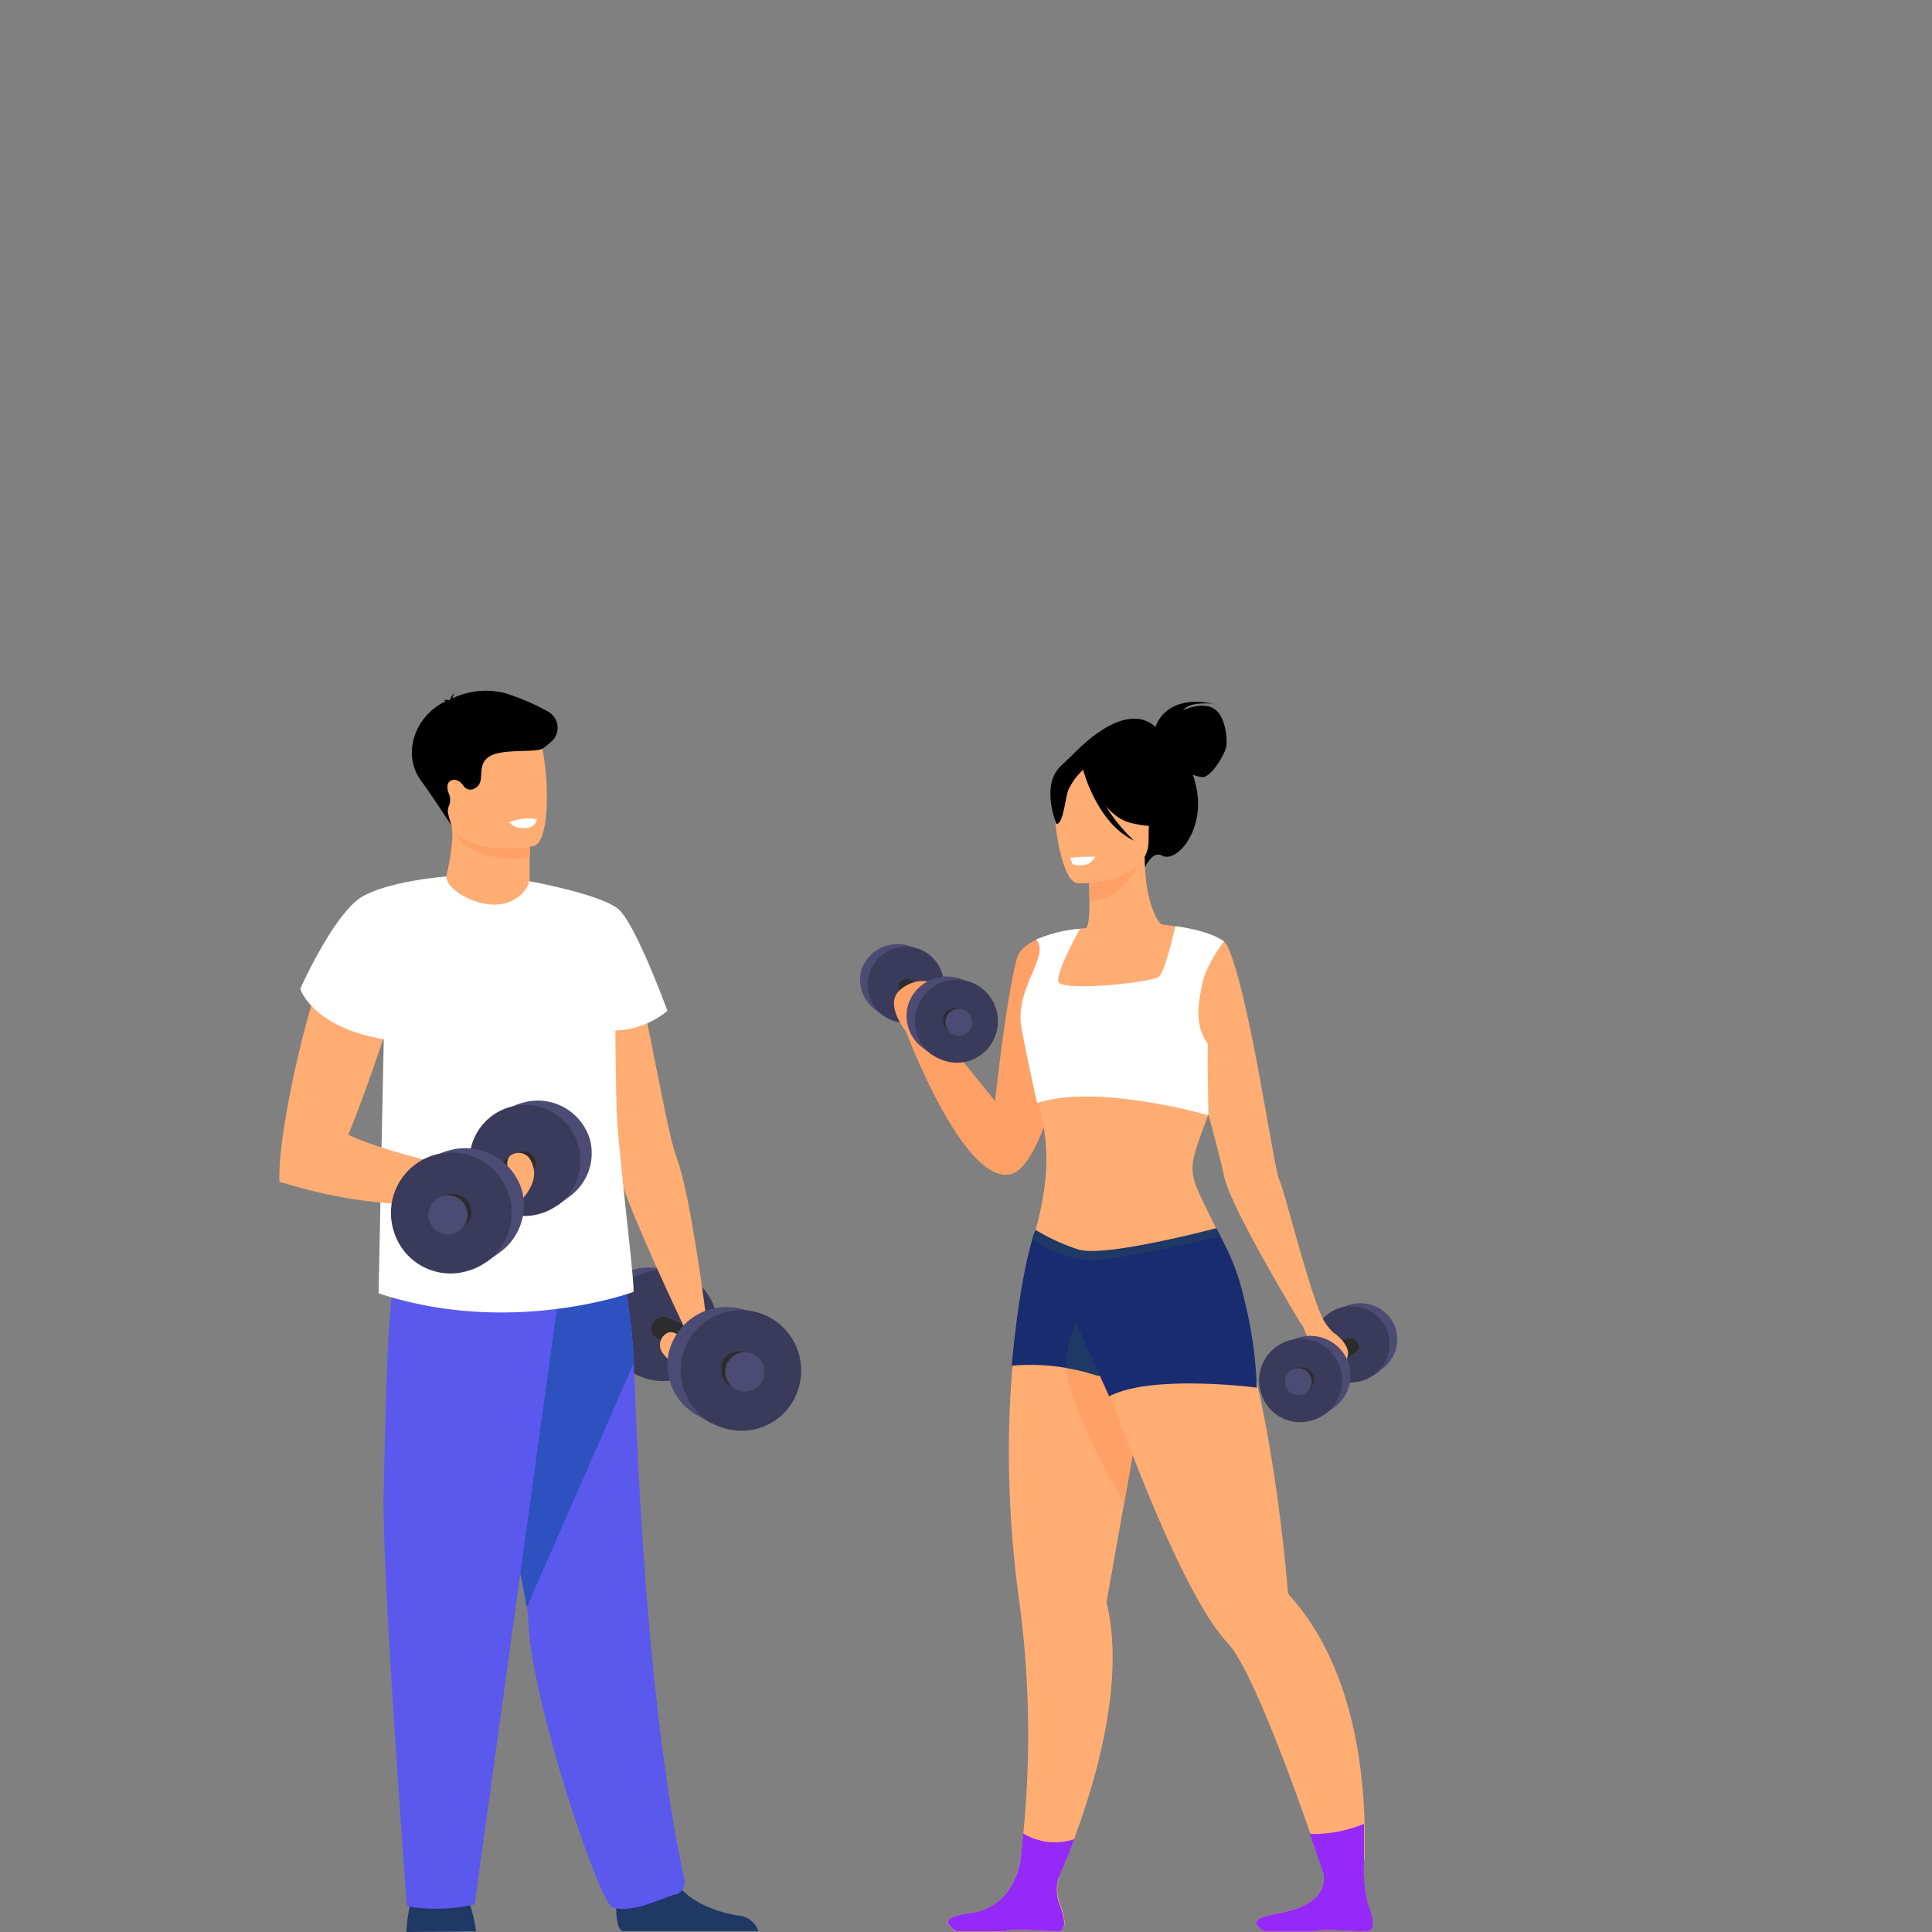 <svg xmlns="http://www.w3.org/2000/svg" viewBox="0 0 220 220"><rect x="0" y="0" width="220" height="220" fill="#808080" stroke="none"/><g id="OBJECTS"><path d="M67.77,149.43a6.19,6.19,0,0,1,7.17-5,6.46,6.46,0,0,1,2.4.88l1.42.82-.14.22a6,6,0,0,1,1.61,5,6.19,6.19,0,0,1-7.17,5l-.64-.13-.13.21-1.61-1h0a6.07,6.07,0,0,1-2.91-6.11" style="fill:#4c4b73"/><path d="M81.57,152.17a6.31,6.31,0,1,0-7.17,5,6.19,6.19,0,0,0,7.17-5" style="fill:#3a3a5b"/><path d="M74.18,151.26A1.4,1.4,0,0,1,75.94,150c.39.1,11.14,5.33,11.14,5.33l-1.87,2.9-10.52-5.94a1.15,1.15,0,0,1-.51-1" style="fill:#2c2c2c"/><path d="M80.79,154.94c-.16,0-3.54,1.6-5.26-.78a1.53,1.53,0,0,1,.57-2.42c.58-.22,1.54.45,1.91.84.63.63,2.78,2.36,2.78,2.36" style="fill:#ffad73"/><path d="M70.84,219.9c-1.15-.7-.5-5.93-.5-5.93s5.34-4.27,6.08-1,5.07,4.74,7.55,5.15a2.63,2.63,0,0,1,2.39,1.78Z" style="fill:#1f3866"/><path d="M76.89,215.71c-1.75.55-5.08,2.25-7.2,1.45-1.37-.51-9-22.66-9.53-32.35A16.47,16.47,0,0,0,60,183c-.06-.35-.12-.72-.19-1.12-.71-3.91-2.25-10.13-3.79-16.4-2.07-8.47-4.12-17.05-4.06-20.25C52,139,70.71,144,70.71,144a66.42,66.42,0,0,1,1.47,11.19c0,.48,0,1,.07,1.46.5,14.87,1.9,40,5.69,57.41a1.5,1.5,0,0,1-1,1.7" style="fill:#5b58ee"/><path d="M53.8,143.74,56,165.52c1.54,6.27,3.08,12.49,3.79,16.4.07.4.13.77.19,1.12l12.22-27.9a73.65,73.65,0,0,0-1-8.59c-.1-.59-.2-1.09-.28-1.49-.15-.72-.24-1.11-.24-1.11Z" style="fill:#2e51c0"/><path d="M61.81,102.23s6.26.22,8.59,3,5.12,22.59,6.67,26.65,3.41,18.34,3.41,18.88l-2.51.5s-7-14.73-7.57-18S62.22,114,62.27,112.86s-.46-10.63-.46-10.63" style="fill:#ffad73"/><path d="M46.1,109.69A2.64,2.64,0,0,0,42.36,107c-2.39,1.12-5,2.68-5.81,4.39-1.56,3.33-5,17.82-4.72,23.21a9.16,9.16,0,0,0,5-.11c2.07-.89,9.06-23,9.06-23Z" style="fill:#ffad73"/><path d="M54.21,219.93a15.89,15.89,0,0,0-1.1-4.11c-.76-1.54-5.64-.56-5.64-.56s-1,.84-1.19,4.74Z" style="fill:#1f3866"/><path d="M63.93,145.29l-9.88,71.56a19.23,19.23,0,0,1-7.71.21S43.45,179,43.69,169.8s.4-22.19,1.47-25.11c1.68-4.59,18.77.6,18.77.6" style="fill:#5b58ee"/><path d="M60.31,98.93v.93s.25,2.9-3.32,3.32-6.27-1.13-6.18-3.37a26,26,0,0,0,.7-4.35,9.92,9.92,0,0,0-.13-1.74l6.92-.14,2,.33Z" style="fill:#ffad73"/><path d="M60.34,93.91v3.64c-2.64,1-8-.66-8.44-2.79l6.4-1.18Z" style="fill:#ffa166"/><path d="M50.85,92.61c.81,4.32,6.38,4.17,8.79,3.9.68-.07,1.1-.16,1.1-.16.77-.2,1.19-1.41,1.39-3,.4-3.13-.1-7.71-.63-8.88-.79-1.76-2.29-3.67-7.9-2.29s-3.78,4.87-2.75,10.41" style="fill:#ffad73"/><path d="M58,93.63s.46.81,2,.65a1.18,1.18,0,0,0,1.13-1,5.82,5.82,0,0,0-3.17.36" style="fill:#fff"/><path d="M70.07,117.35A9.81,9.81,0,0,0,76,115.11s-3.6-9.88-5.58-11.58-10.06-3.17-10.06-3.17l-.12-.06h0c0,.9-1.41,2.55-3.59,2.7-2.59.16-5.82-1.7-5.82-3.19,0,0-6.16.44-9.44,2.21s-7.2,10.58-7.2,10.58,1.33,4.34,9.51,5.74l-.59,28.93c15.1,5,29-.15,29-.15.32,0-1.79-16.58-1.89-20.67-.07-2.66-.12-5.68-.15-9.1" style="fill:#fff"/><path d="M62.88,84.36A2.11,2.11,0,0,0,62.36,81a26.37,26.37,0,0,0-4.92-2.09,8.87,8.87,0,0,0-5.92.61,1.52,1.52,0,0,1,.24-.59,1.29,1.29,0,0,0-.5.74s-.07.06,0,.07a1.69,1.69,0,0,0-.81,0s.22,0,.3.11l0,0c-3.69,1.78-4.92,6.15-2.84,9,1.28,1.74,3.58,5.28,3.58,5.28A7.47,7.47,0,0,1,51,92.44a1.45,1.45,0,0,1,.13-.68,1.82,1.82,0,0,0,0-1.34c-.25-.63-.31-1.28.23-1.54s1.11.14,1.42.61a.94.94,0,0,0,1.13.36l0,0c1.56-.65.26-2.47,1.62-3.57s5-.53,6.19-1a7.34,7.34,0,0,0,1.14-.91"/><path d="M76.08,154.39a6.75,6.75,0,0,1,7.8-5.46,7.12,7.12,0,0,1,2.61,1l1.55.88-.15.25a6.48,6.48,0,0,1,1.74,5.49,6.73,6.73,0,0,1-7.8,5.46l-.69-.15-.14.23-1.75-1h0a6.6,6.6,0,0,1-3.17-6.64" style="fill:#4c4b73"/><path d="M91.1,157.37a6.86,6.86,0,1,0-7.8,5.45,6.74,6.74,0,0,0,7.8-5.45" style="fill:#3a3a5b"/><path d="M82.07,155.68a2.18,2.18,0,0,1,2.53-1.77,2.24,2.24,0,0,1,.85.32l.5.28,0,.08a2.09,2.09,0,0,1,.57,1.79,2.18,2.18,0,0,1-2.53,1.77l-.23-.05,0,.08-.57-.34h0a2.13,2.13,0,0,1-1-2.16" style="fill:#2c2c2c"/><path d="M87,156.65a2.23,2.23,0,1,0-2.54,1.77A2.19,2.19,0,0,0,87,156.65" style="fill:#4c4b73"/><path d="M31.83,134.55A55.19,55.19,0,0,0,56,136.72v-2.89s-15.08-3-18-5.64c0,0-5.31,2.22-6.14,6.36" style="fill:#ffad73"/><path d="M67.19,129.8a6.2,6.2,0,0,0-7.67-4.23,6.46,6.46,0,0,0-2.29,1.13l-1.32,1,.16.21a6,6,0,0,0-1.06,5.2,6.38,6.38,0,0,0,8.27,4l.16.19,1.5-1.11h0a6.09,6.09,0,0,0,2.25-6.38" style="fill:#4c4b73"/><path d="M53.75,134a6.31,6.31,0,1,1,7.66,4.23A6.19,6.19,0,0,1,53.75,134" style="fill:#3a3a5b"/><path d="M61,132.29a1.41,1.41,0,0,0-1.89-1.09c-.38.15-10.52,6.49-10.52,6.49l2.17,2.68,9.84-7a1.14,1.14,0,0,0,.4-1.06" style="fill:#2c2c2c"/><path d="M58.8,137.24c.05-.15,3-2.43,1.68-5a1.53,1.53,0,0,0-2.42-.59c-.46.42-.29,1.58-.12,2.09.29.84.86,3.54.86,3.54" style="fill:#ffad73"/><path d="M59.45,135.61a6.74,6.74,0,0,0-8.34-4.6,7,7,0,0,0-2.49,1.23l-1.44,1,.17.23a6.52,6.52,0,0,0-1.15,5.65,6.73,6.73,0,0,0,8.33,4.6c.23-.06.45-.13.67-.21l.17.21L57,142.55h0a6.62,6.62,0,0,0,2.45-6.94" style="fill:#4c4b73"/><path d="M44.83,140.16a6.87,6.87,0,1,1,8.33,4.59,6.74,6.74,0,0,1-8.33-4.59" style="fill:#3a3a5b"/><path d="M53.63,137.53a2.2,2.2,0,0,0-2.71-1.5,2.56,2.56,0,0,0-.81.4l-.47.34.06.08a2.09,2.09,0,0,0-.37,1.83,2.18,2.18,0,0,0,2.7,1.49l.22-.07,0,.07.53-.39h0a2.13,2.13,0,0,0,.8-2.25" style="fill:#2c2c2c"/><path d="M48.88,139a2.23,2.23,0,1,1,2.71,1.5,2.19,2.19,0,0,1-2.71-1.5" style="fill:#4c4b73"/><path d="M124,105.67s-7.4.43-8.21,3.48c-1.28,4.88-2.48,16.24-2.48,16.24l-7.46-9.26-2.69,1.29s6.37,17.12,11.75,16.33S124,105.67,124,105.67" style="fill:#ffa166"/><path d="M131.57,82.81s1-3.86,6.63-2.66c0,0-2.71-.34-3.46.71,0,0,2.15-1,3.5-.16s1.57,3.6,1.37,4.44-1.69,3.36-2.68,3.36a4.54,4.54,0,0,1-2.15-.87Z"/><path d="M121.37,86.79s7.18-8.63,11-3.11c0,0,2.83,1.18,3.86,6s-2.23,8.67-3.92,7.74c-1.09-.59-1.91,1.31-1.91,1.31Z"/><path d="M123.63,105.71s2.64,1.39,4.64.84,4.28-1.14,4.25-1.15c-.8-.16-2.18-3.07-2.17-7.78l-.36.07-6.07,1.2s.14,1.91.14,3.71c0,1.51-.08,2.94-.43,3.11" style="fill:#ffad73"/><path d="M123.92,98.89s.14,1.91.14,3.71c3.4-.1,5.2-3.2,5.93-4.91Z" style="fill:#ffa166"/><path d="M130.62,97a18,18,0,0,0,2.21-5.22c.3-1.72-.57-8.09-7-7.17a8.62,8.62,0,0,0-3.6,1.36c-1.39.94-3.4,3-1.16,8.52l.59,1.88Z"/><path d="M122.79,100.59s8,.14,8-4.87,1-8.36-4.09-8.66-6.13,1.61-6.54,3.28.49,10.09,2.59,10.25" style="fill:#ffad73"/><path d="M123.08,86.94s2.2,5.87,5.58,6.74,4.84,0,4.84,0A9.5,9.5,0,0,1,130.38,88s-5.64-3.85-7.3-1"/><path d="M123.63,87.41a7.27,7.27,0,0,0-2,2.59c-.4,1.28-.58,3.9-1.34,3.81,0,0-1.66-4,.2-6.25s3.19-.15,3.19-.15"/><path d="M117.42,141.78c4.09-13.07-.39-15.91,0-22.44s5.49-13.57,5.49-13.57a77.79,77.79,0,0,1,9.35-.41c2.86.2,7.76,9.1,6.54,17.32a15.78,15.78,0,0,1-.75,3c-1.51,4.16-2.28,5.86-2.25,7.43,0,2,1.4,3.78,4.22,10.1,1.56,3.49-26.8,11.91-22.63-1.44" style="fill:#ffad73"/><path d="M128,171.18c-1.14,6.44-2,11.27-2,11.27,2.13,8.73-1.07,19.93-3.71,27-.61,1.61-1.18,3-1.66,4.1h0l0,0h0a.42.42,0,0,1,0,.1h0c-.69,1.59-1.16,2.52-1.16,2.52l-3.89.18s.3-1.68.63-4.5v0c.1-.91.21-1.94.32-3.08a114.81,114.81,0,0,0-.38-25.8c-3.38-23.76,1.08-39.68,1.08-39.68l14.29,4.61.67.21c-1.27,6.74-2.91,15.89-4.17,23.06" style="fill:#ffad73"/><path d="M132.09,105.24s6.87.71,7.68,2.48c2.59,5.71,5.18,25,5.91,26.65s2.93,11,4.82,15.56l-2.41.73s-8-13.21-8.68-16.65-4.7-17.42-4.7-17.42Z" style="fill:#ffad73"/><path d="M137.51,121l.09,6a62.42,62.42,0,0,0-10.83-2,32.83,32.83,0,0,0-4.08-.12,17.17,17.17,0,0,0-4.59.72s-.89-3.86-1.77-8.45c0-.16-.06-.32-.08-.49-.51-4.36,3.36-7.92,1.74-9.67a15.64,15.64,0,0,1,5-1.23s-2.71,4.78-2.47,6,10.73.12,11.46-.55,1.87-5.74,1.87-5.74,3.71.41,5.53,1.73a15.91,15.91,0,0,0-2,3.37,8.48,8.48,0,0,0-.52,1.67c-.28,1.5-1,4.36.67,6.61Z" style="fill:#fff"/><path d="M130.72,155.72c-1.27,6.73-1.46,8.29-2.72,15.46-7.84-13.69-6.69-17.27-6.69-17.27Z" style="fill:#ffa166"/><path d="M155.33,211.73c0,.25,0,.49,0,.73-.11,2.29-.3,3.69-.3,3.69l-3.76-1.3s-.17-.54-.49-1.47c-.12-.38-.27-.83-.44-1.33h0c-.31-.91-.69-2-1.11-3.21-2.55-7.32-6.9-19.05-9.43-21.75-7.24-7.71-17.9-41.36-17.9-41.36l14.4-4.67c2.14,2.07,3.87,5.94,5.27,10.5,3.53,11.52,4.9,27.4,5.08,29.7h0a.81.81,0,0,0,.23.46c6.74,7.5,8.32,18.42,8.51,25.95,0,1.5,0,2.88,0,4.06" style="fill:#ffad73"/><path d="M127.42,156.94l-2.5-.31a23,23,0,0,0-3.49-.86,23.76,23.76,0,0,0-6.23-.25c1.09-11.61,2.66-15.31,2.66-15.31l5.22,9.14Z" style="fill:#1a2c70"/><path d="M127.42,156.94l-2.5-.31a23,23,0,0,0-3.49-.86,13,13,0,0,1,1.65-6.42Z" style="fill:#1f3866"/><path d="M117.86,140.21s3.45,2.61,7,2.37S138.52,140,138.52,140a26.85,26.85,0,0,1,3.22,8.2,46,46,0,0,1,1.37,9.81s-12-1.56-16.81,1Z" style="fill:#1a2c70"/><path d="M123.32,87.61s1.57,6.15,5.83,8.12c0,0-4.26-3.77-4.62-7.84s-1.21-.28-1.21-.28"/><path d="M159,151.47a4.27,4.27,0,0,0-5.27-2.91,4.58,4.58,0,0,0-1.58.78l-.91.66.11.15a4.11,4.11,0,0,0-.73,3.57,4.26,4.26,0,0,0,5.27,2.91l.43-.14.1.14,1-.77h0a4.17,4.17,0,0,0,1.55-4.39" style="fill:#4c4b73"/><path d="M149.73,154.35a4.34,4.34,0,1,1,5.27,2.91,4.26,4.26,0,0,1-5.27-2.91" style="fill:#3a3a5b"/><path d="M154.72,153.19a1,1,0,0,0-1.3-.75c-.26.1-7.23,4.46-7.23,4.46l1.49,1.85,6.77-4.83a.8.8,0,0,0,.27-.73" style="fill:#2c2c2c"/><path d="M98.05,110.54a4.38,4.38,0,0,1,6.84-2.13l.91.67-.11.14a4.08,4.08,0,0,1,.73,3.57,4.25,4.25,0,0,1-5.27,2.91l-.42-.14-.11.14-1-.77h0a4.16,4.16,0,0,1-1.54-4.39" style="fill:#4c4b73"/><path d="M107.29,113.42a4.34,4.34,0,1,0-5.27,2.91,4.26,4.26,0,0,0,5.27-2.91" style="fill:#3a3a5b"/><path d="M102.29,112.26a1,1,0,0,1,1.3-.75c.26.1,7.24,4.46,7.24,4.46l-1.49,1.85L102.57,113a.82.82,0,0,1-.28-.73" style="fill:#2c2c2c"/><path d="M103.15,117.44s-2.49-3.09-.7-4.68,4.11-1.13,4.18-.2a16,16,0,0,1-.8,3.58Z" style="fill:#ffa166"/><path d="M150.33,149.53a6.34,6.34,0,0,0,1.5,2.21c.76.48,1.85,1.65,1.65,2.58s-.4,2.37-1.37,2.37-3.21-4.26-3.5-5.07-.52-1-.52-1Z" style="fill:#ffad73"/><path d="M153.65,155.47a4.64,4.64,0,0,0-5.74-3.17,5,5,0,0,0-1.71.85l-1,.72.12.15a4.49,4.49,0,0,0-.8,3.89,4.65,4.65,0,0,0,5.74,3.17l.46-.15.11.14,1.13-.83h0a4.54,4.54,0,0,0,1.69-4.77" style="fill:#4c4b73"/><path d="M143.59,158.6a4.73,4.73,0,1,1,5.74,3.16,4.63,4.63,0,0,1-5.74-3.16" style="fill:#3a3a5b"/><path d="M149.64,156.79a1.52,1.52,0,0,0-2.41-.75l-.33.23,0,0a1.41,1.41,0,0,0-.25,1.26,1.5,1.5,0,0,0,1.86,1l.15-.05,0,.05.37-.27h0a1.46,1.46,0,0,0,.54-1.55" style="fill:#2c2c2c"/><path d="M146.38,157.8a1.53,1.53,0,1,1,1.86,1,1.51,1.51,0,0,1-1.86-1" style="fill:#4c4b73"/><path d="M103.37,114.54a4.63,4.63,0,0,1,5.73-3.16,4.84,4.84,0,0,1,1.72.84l1,.72-.12.16a4.43,4.43,0,0,1,.79,3.88,4.63,4.63,0,0,1-5.73,3.17c-.16-.05-.31-.09-.46-.15l-.12.15-1.12-.84h0a4.53,4.53,0,0,1-1.68-4.77" style="fill:#4c4b73"/><path d="M113.42,117.67a4.72,4.72,0,1,0-5.73,3.16,4.63,4.63,0,0,0,5.73-3.16" style="fill:#3a3a5b"/><path d="M107.37,115.86a1.5,1.5,0,0,1,1.86-1,1.55,1.55,0,0,1,.56.28l.32.23,0,0a1.45,1.45,0,0,1,.26,1.26,1.5,1.5,0,0,1-1.86,1l-.15-.05,0,.05-.36-.27h0a1.47,1.47,0,0,1-.55-1.55" style="fill:#2c2c2c"/><path d="M110.64,116.88a1.53,1.53,0,1,0-1.87,1,1.52,1.52,0,0,0,1.87-1" style="fill:#4c4b73"/><path d="M117.54,141.13a13.38,13.38,0,0,0,6.45,2.39c3.32.09,15-2.76,15-2.76l-.48-.91s-12.78,3.42-15.78,2.41a23,23,0,0,1-4.82-2.22Z" style="fill:#1f3866"/><path d="M120.33,219.94c-1.42,0-4.75-.36-6.08,0h-5.36c-1.25-.76-1.75-1.65,1.55-2.06,4.78-.59,5.65-5.39,5.74-6v-.07l4.47,1.71h0l0,0h0l0,.1h0a4.48,4.48,0,0,0,0,3c.42,1.22,1.17,3.21-.25,3.23" style="fill:#ffad73"/><path d="M155.48,219.94c-1.42,0-4.75-.36-6.08,0H144c-1.25-.76-1.73-1.48,1.55-2.06,4.83-.86,5.38-3.06,5.16-4.5a3.87,3.87,0,0,0-.44-1.33h0l5-.31s0,.28,0,.73a14.25,14.25,0,0,0,.43,4.25c.42,1.22,1.17,3.21-.25,3.23" style="fill:#ffad73"/><path d="M120.6,213.69a4.48,4.48,0,0,0,0,3c.42,1.22,1.17,3.21-.25,3.23s-4.75-.36-6.08,0h-5.36c-1.25-.76-1.75-1.65,1.55-2.06,4.78-.59,5.65-5.39,5.74-6v0c.1-.91.21-1.94.32-3.08a7,7,0,0,0,5.81.65h0c-.61,1.61-1.18,3-1.66,4.1h0l0,0h0a.42.42,0,0,1,0,.1Z" style="fill:#9529f9"/><path d="M155.48,219.94c-1.42,0-4.75-.36-6.08,0H144c-1.25-.76-1.73-1.48,1.55-2.06,4.83-.86,5.38-3.06,5.16-4.5-.12-.38-.27-.83-.44-1.33h0c-.31-.91-.68-2-1.11-3.21a15.17,15.17,0,0,0,6.16-1.16c0,1.5,0,2.88,0,4.06,0,.25,0,.49,0,.73a14.25,14.25,0,0,0,.43,4.25c.42,1.22,1.17,3.21-.25,3.23" style="fill:#9529f9"/><path d="M121.83,97.66s.21.46.3.69,1.43.24,1.86,0a3.49,3.49,0,0,0,.76-.78,18.88,18.88,0,0,0-2.92.11" style="fill:#fff"/></g></svg>